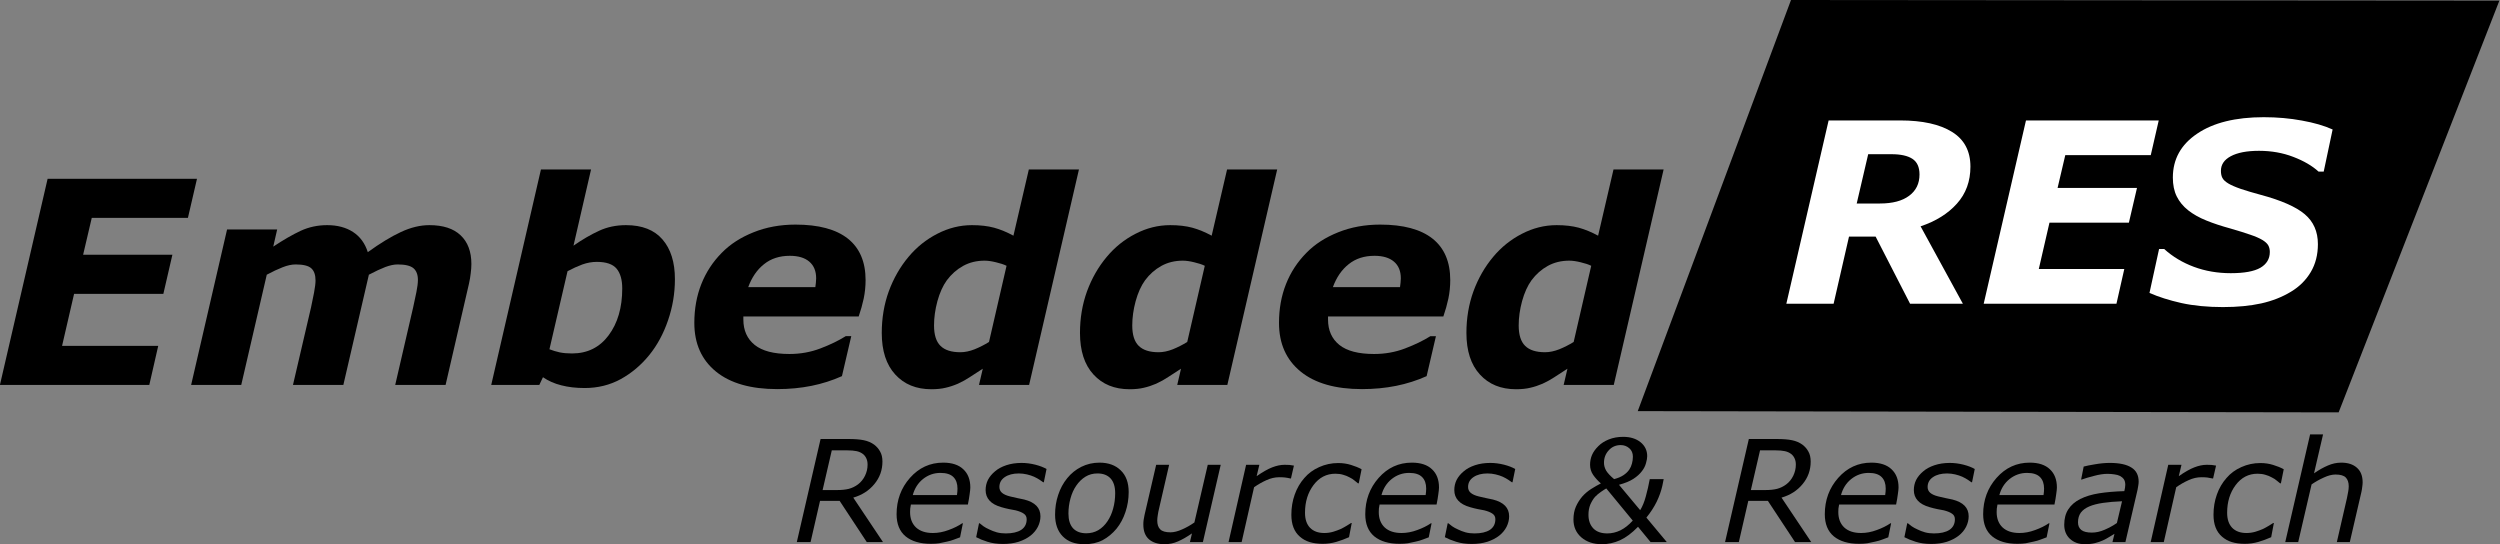 <?xml version="1.0" encoding="UTF-8" standalone="no"?>
<!-- Created with Inkscape (http://www.inkscape.org/) -->

<svg
   xmlns:dc="http://purl.org/dc/elements/1.1/"
   xmlns:cc="http://creativecommons.org/ns#"
   xmlns:rdf="http://www.w3.org/1999/02/22-rdf-syntax-ns#"
   xmlns:svg="http://www.w3.org/2000/svg"
   xmlns="http://www.w3.org/2000/svg"
   xmlns:sodipodi="http://sodipodi.sourceforge.net/DTD/sodipodi-0.dtd"
   xmlns:inkscape="http://www.inkscape.org/namespaces/inkscape"
   version="1.1"
   id="svg815"
   xml:space="preserve"
   width="385.54"
   height="83.948"
   viewBox="0 0 385.54 83.948"
   sodipodi:docname="Logo-Principal.svg"
   inkscape:version="0.92.4 (5da689c313, 2019-01-14)"><rect x="0" y="0" width="385.54" height="83.948" fill="#808080" stroke="none"/><defs
     id="defs819" /><sodipodi:namedview
     pagecolor="#ffffff"
     bordercolor="#666666"
     borderopacity="1"
     objecttolerance="10"
     gridtolerance="10"
     guidetolerance="10"
     inkscape:pageopacity="0"
     inkscape:pageshadow="2"
     inkscape:window-width="1366"
     inkscape:window-height="746"
     id="namedview817"
     showgrid="false"
     inkscape:zoom="2.1191036"
     inkscape:cx="192.77019"
     inkscape:cy="41.974049"
     inkscape:window-x="-8"
     inkscape:window-y="-8"
     inkscape:window-maximized="1"
     inkscape:current-layer="g823" /><g
     id="g823"
     inkscape:groupmode="layer"
     inkscape:label="Logo-Principal"
     transform="matrix(1.333,0,0,1.333,0,2.0987025e-6)"><g
       id="g825"><path
         d="m 22.789,20.688 -1.047,4.515 H 10.617 l -1,4.266 H 19.945 L 18.898,34 H 8.57 l -1.39,6.016 h 11.125 l -1.032,4.515 H -0.008 L 5.508,20.688 Z"
         style="fill:#000000;fill-opacity:1;fill-rule:nonzero;stroke:none"
         id="path827"
         inkscape:connector-curvature="0" /><path
         d="m 54.535,30.547 c 0,0.336 -0.027,0.695 -0.078,1.078 -0.043,0.387 -0.109,0.789 -0.203,1.203 l -2.703,11.703 h -5.828 l 2.078,-8.984 c 0.133,-0.613 0.258,-1.203 0.375,-1.766 0.113,-0.57 0.172,-1.035 0.172,-1.39 0,-0.614 -0.172,-1.067 -0.516,-1.36 -0.344,-0.289 -0.953,-0.437 -1.828,-0.437 -0.418,0 -0.891,0.101 -1.422,0.297 -0.523,0.199 -1.156,0.496 -1.906,0.89 l -2.953,12.75 h -5.828 l 2.093,-8.984 c 0.114,-0.52 0.227,-1.082 0.344,-1.688 0.113,-0.613 0.172,-1.082 0.172,-1.406 0,-0.644 -0.164,-1.113 -0.484,-1.406 -0.325,-0.301 -0.93,-0.453 -1.813,-0.453 -0.461,0 -0.965,0.109 -1.516,0.328 -0.543,0.211 -1.152,0.496 -1.828,0.859 L 27.91,44.531 H 22.113 L 26.27,26.547 h 5.796 l -0.453,1.984 c 1.176,-0.781 2.235,-1.39 3.172,-1.828 0.945,-0.437 1.969,-0.656 3.063,-0.656 1.187,0 2.187,0.266 3,0.797 0.812,0.531 1.379,1.308 1.703,2.328 1.426,-1.031 2.703,-1.805 3.828,-2.328 1.133,-0.531 2.234,-0.797 3.297,-0.797 1.582,0 2.785,0.391 3.609,1.172 0.832,0.781 1.25,1.89 1.25,3.328 z"
         style="fill:#000000;fill-opacity:1;fill-rule:nonzero;stroke:none"
         id="path829"
         inkscape:connector-curvature="0" /><path
         d="m 78.082,32.297 c 0,1.637 -0.266,3.226 -0.797,4.766 -0.523,1.531 -1.246,2.871 -2.172,4.015 -0.937,1.156 -2.039,2.086 -3.297,2.781 -1.261,0.688 -2.652,1.032 -4.171,1.032 -1.012,0 -1.915,-0.106 -2.704,-0.313 -0.793,-0.195 -1.5,-0.508 -2.125,-0.937 l -0.421,0.89 h -5.563 l 5.75,-24.922 h 5.797 l -2.031,8.813 c 1.031,-0.719 2.015,-1.289 2.953,-1.719 0.937,-0.437 1.976,-0.656 3.125,-0.656 1.863,0 3.269,0.555 4.219,1.656 0.957,1.106 1.437,2.637 1.437,4.594 z m -6.094,1.078 c 0,-1.008 -0.218,-1.773 -0.656,-2.297 -0.437,-0.519 -1.199,-0.781 -2.281,-0.781 -0.563,0 -1.121,0.101 -1.672,0.297 -0.543,0.199 -1.117,0.461 -1.719,0.781 l -2.094,9.031 c 0.375,0.149 0.77,0.266 1.188,0.36 0.414,0.086 0.891,0.125 1.422,0.125 1.781,0 3.191,-0.696 4.234,-2.094 1.051,-1.406 1.578,-3.211 1.578,-5.422 z"
         style="fill:#000000;fill-opacity:1;fill-rule:nonzero;stroke:none"
         id="path831"
         inkscape:connector-curvature="0" /><path
         d="m 94.328,33.219 c 0.031,-0.188 0.051,-0.36 0.063,-0.516 0.019,-0.164 0.031,-0.332 0.031,-0.5 0,-0.844 -0.266,-1.488 -0.797,-1.937 -0.523,-0.446 -1.273,-0.672 -2.25,-0.672 -1.187,0 -2.184,0.324 -2.984,0.969 -0.805,0.636 -1.414,1.523 -1.828,2.656 z m -4.406,11.797 c -3.063,0 -5.43,-0.676 -7.094,-2.032 -1.668,-1.363 -2.5,-3.238 -2.5,-5.625 0,-1.632 0.27,-3.132 0.813,-4.5 0.539,-1.363 1.328,-2.566 2.359,-3.609 0.977,-1 2.203,-1.789 3.672,-2.375 1.476,-0.594 3.098,-0.891 4.859,-0.891 2.676,0 4.696,0.543 6.063,1.625 1.363,1.086 2.047,2.684 2.047,4.797 0,0.731 -0.075,1.446 -0.219,2.141 -0.149,0.687 -0.34,1.375 -0.578,2.062 H 86 c 0,0.063 0,0.125 0,0.188 0,0.055 0,0.109 0,0.172 0,1.25 0.438,2.23 1.313,2.937 0.875,0.699 2.21,1.047 4.015,1.047 1.258,0 2.453,-0.211 3.578,-0.64 1.125,-0.426 2.102,-0.899 2.938,-1.422 h 0.64 l -1.078,4.625 c -1.117,0.5 -2.293,0.875 -3.531,1.125 -1.242,0.25 -2.559,0.375 -3.953,0.375 z"
         style="fill:#000000;fill-opacity:1;fill-rule:nonzero;stroke:none"
         id="path833"
         inkscape:connector-curvature="0" /><path
         d="m 124.824,19.609 -5.765,24.922 h -5.797 l 0.437,-1.875 c -0.554,0.356 -1.043,0.672 -1.469,0.953 -0.417,0.282 -0.886,0.543 -1.406,0.782 -0.48,0.207 -0.953,0.363 -1.422,0.468 -0.461,0.114 -1.011,0.172 -1.656,0.172 -1.742,0 -3.133,-0.566 -4.172,-1.703 -1.043,-1.133 -1.562,-2.738 -1.562,-4.812 0,-1.707 0.269,-3.313 0.812,-4.813 0.551,-1.5 1.313,-2.828 2.281,-3.984 0.938,-1.125 2.047,-2.016 3.329,-2.672 1.281,-0.664 2.617,-1 4.015,-1 0.977,0 1.832,0.101 2.563,0.297 0.726,0.199 1.472,0.508 2.234,0.922 l 1.781,-7.657 z m -8.375,11.141 c -0.312,-0.156 -0.719,-0.289 -1.219,-0.406 -0.5,-0.125 -0.945,-0.188 -1.328,-0.188 -0.918,0 -1.746,0.203 -2.484,0.61 -0.73,0.406 -1.355,0.961 -1.875,1.656 -0.461,0.637 -0.824,1.445 -1.094,2.422 -0.261,0.969 -0.39,1.906 -0.39,2.812 0,1.086 0.25,1.871 0.75,2.36 0.5,0.492 1.265,0.734 2.296,0.734 0.52,0 1.071,-0.113 1.657,-0.344 0.582,-0.238 1.133,-0.519 1.656,-0.843 z"
         style="fill:#000000;fill-opacity:1;fill-rule:nonzero;stroke:none"
         id="path835"
         inkscape:connector-curvature="0" /><path
         d="m 147.758,19.609 -5.766,24.922 h -5.797 l 0.438,-1.875 c -0.555,0.356 -1.043,0.672 -1.469,0.953 -0.418,0.282 -0.887,0.543 -1.406,0.782 -0.481,0.207 -0.953,0.363 -1.422,0.468 -0.461,0.114 -1.012,0.172 -1.656,0.172 -1.742,0 -3.133,-0.566 -4.172,-1.703 -1.043,-1.133 -1.563,-2.738 -1.563,-4.812 0,-1.707 0.27,-3.313 0.813,-4.813 0.551,-1.5 1.312,-2.828 2.281,-3.984 0.938,-1.125 2.047,-2.016 3.328,-2.672 1.281,-0.664 2.617,-1 4.016,-1 0.976,0 1.832,0.101 2.562,0.297 0.727,0.199 1.473,0.508 2.235,0.922 l 1.781,-7.657 z m -8.375,11.141 c -0.313,-0.156 -0.719,-0.289 -1.219,-0.406 -0.5,-0.125 -0.945,-0.188 -1.328,-0.188 -0.918,0 -1.746,0.203 -2.484,0.61 -0.731,0.406 -1.356,0.961 -1.875,1.656 -0.461,0.637 -0.825,1.445 -1.094,2.422 -0.262,0.969 -0.391,1.906 -0.391,2.812 0,1.086 0.25,1.871 0.75,2.36 0.5,0.492 1.266,0.734 2.297,0.734 0.52,0 1.07,-0.113 1.656,-0.344 0.582,-0.238 1.133,-0.519 1.657,-0.843 z"
         style="fill:#000000;fill-opacity:1;fill-rule:nonzero;stroke:none"
         id="path837"
         inkscape:connector-curvature="0" /><path
         d="m 161.969,33.219 c 0.031,-0.188 0.051,-0.36 0.062,-0.516 0.02,-0.164 0.032,-0.332 0.032,-0.5 0,-0.844 -0.266,-1.488 -0.797,-1.937 -0.524,-0.446 -1.274,-0.672 -2.25,-0.672 -1.188,0 -2.184,0.324 -2.985,0.969 -0.804,0.636 -1.414,1.523 -1.828,2.656 z m -4.406,11.797 c -3.063,0 -5.43,-0.676 -7.094,-2.032 -1.668,-1.363 -2.5,-3.238 -2.5,-5.625 0,-1.632 0.269,-3.132 0.812,-4.5 0.539,-1.363 1.328,-2.566 2.36,-3.609 0.976,-1 2.203,-1.789 3.672,-2.375 1.476,-0.594 3.097,-0.891 4.859,-0.891 2.676,0 4.695,0.543 6.062,1.625 1.364,1.086 2.047,2.684 2.047,4.797 0,0.731 -0.074,1.446 -0.218,2.141 -0.149,0.687 -0.34,1.375 -0.579,2.062 h -13.343 c 0,0.063 0,0.125 0,0.188 0,0.055 0,0.109 0,0.172 0,1.25 0.437,2.23 1.312,2.937 0.875,0.699 2.211,1.047 4.016,1.047 1.258,0 2.453,-0.211 3.578,-0.64 1.125,-0.426 2.101,-0.899 2.937,-1.422 h 0.641 l -1.078,4.625 c -1.117,0.5 -2.293,0.875 -3.531,1.125 -1.243,0.25 -2.559,0.375 -3.953,0.375 z"
         style="fill:#000000;fill-opacity:1;fill-rule:nonzero;stroke:none"
         id="path839"
         inkscape:connector-curvature="0" /><path
         d="m 192.465,19.609 -5.766,24.922 h -5.797 l 0.438,-1.875 c -0.555,0.356 -1.043,0.672 -1.469,0.953 -0.418,0.282 -0.887,0.543 -1.406,0.782 -0.481,0.207 -0.953,0.363 -1.422,0.468 -0.461,0.114 -1.012,0.172 -1.656,0.172 -1.742,0 -3.133,-0.566 -4.172,-1.703 -1.043,-1.133 -1.563,-2.738 -1.563,-4.812 0,-1.707 0.27,-3.313 0.813,-4.813 0.551,-1.5 1.312,-2.828 2.281,-3.984 0.938,-1.125 2.047,-2.016 3.328,-2.672 1.281,-0.664 2.617,-1 4.016,-1 0.976,0 1.832,0.101 2.562,0.297 0.727,0.199 1.473,0.508 2.235,0.922 l 1.781,-7.657 z M 184.09,30.75 c -0.313,-0.156 -0.719,-0.289 -1.219,-0.406 -0.5,-0.125 -0.945,-0.188 -1.328,-0.188 -0.918,0 -1.746,0.203 -2.484,0.61 -0.731,0.406 -1.356,0.961 -1.875,1.656 -0.461,0.637 -0.825,1.445 -1.094,2.422 -0.262,0.969 -0.391,1.906 -0.391,2.812 0,1.086 0.25,1.871 0.75,2.36 0.5,0.492 1.266,0.734 2.297,0.734 0.52,0 1.07,-0.113 1.656,-0.344 0.582,-0.238 1.133,-0.519 1.657,-0.843 z"
         style="fill:#000000;fill-opacity:1;fill-rule:nonzero;stroke:none"
         id="path841"
         inkscape:connector-curvature="0" /><path
         d="M 189.473,47.563 207.203,0 289.156,0.07 270.559,47.707 Z"
         style="fill:#000000;fill-opacity:1;fill-rule:nonzero;stroke:none"
         id="path843"
         inkscape:connector-curvature="0" /><path
         d="m 227.961,19.277 c 0,1.7 -0.523,3.125 -1.563,4.282 -1.031,1.156 -2.433,2.031 -4.203,2.625 l 4.891,8.953 h -6.109 l -3.985,-7.766 h -3.078 l -1.781,7.766 h -5.469 l 4.891,-21.203 h 8.281 c 2.582,0 4.582,0.445 6,1.328 1.414,0.875 2.125,2.215 2.125,4.015 z m -5.891,0.907 c 0,-0.852 -0.277,-1.457 -0.828,-1.813 -0.543,-0.351 -1.344,-0.531 -2.406,-0.531 h -2.703 l -1.328,5.703 h 2.687 c 1.457,0 2.582,-0.297 3.375,-0.891 0.801,-0.593 1.203,-1.414 1.203,-2.468 z"
         style="fill:#ffffff;fill-opacity:1;fill-rule:nonzero;stroke:none"
         id="path845"
         inkscape:connector-curvature="0" /><path
         d="m 249.746,13.934 -0.922,4.015 h -9.89 l -0.891,3.797 h 9.187 l -0.937,4.016 h -9.188 l -1.234,5.359 h 9.891 l -0.907,4.016 h -15.359 l 4.891,-21.203 z"
         style="fill:#ffffff;fill-opacity:1;fill-rule:nonzero;stroke:none"
         id="path847"
         inkscape:connector-curvature="0" /><path
         d="m 257.207,35.527 c -1.812,0 -3.43,-0.156 -4.844,-0.468 -1.418,-0.321 -2.648,-0.711 -3.687,-1.172 l 1.109,-5.078 h 0.594 c 0.976,0.886 2.125,1.574 3.437,2.062 1.321,0.492 2.743,0.734 4.266,0.734 1.551,0 2.691,-0.207 3.422,-0.625 0.726,-0.425 1.094,-1.035 1.094,-1.828 0,-0.289 -0.059,-0.539 -0.172,-0.75 -0.117,-0.218 -0.344,-0.429 -0.688,-0.64 -0.343,-0.207 -0.812,-0.41 -1.406,-0.61 -0.594,-0.207 -1.359,-0.445 -2.297,-0.718 -1.031,-0.282 -1.961,-0.586 -2.781,-0.922 -0.824,-0.332 -1.527,-0.727 -2.109,-1.188 -0.575,-0.457 -1.012,-0.988 -1.313,-1.594 -0.305,-0.613 -0.453,-1.343 -0.453,-2.187 0,-2.125 0.937,-3.816 2.812,-5.078 1.875,-1.27 4.442,-1.906 7.704,-1.906 1.562,0 3.035,0.132 4.421,0.39 1.395,0.25 2.579,0.594 3.547,1.031 l -1.031,4.875 h -0.594 c -0.742,-0.675 -1.715,-1.242 -2.922,-1.703 -1.211,-0.468 -2.531,-0.703 -3.968,-0.703 -1.407,0 -2.496,0.211 -3.266,0.625 -0.762,0.406 -1.141,0.969 -1.141,1.688 0,0.336 0.055,0.609 0.172,0.828 0.114,0.219 0.344,0.433 0.688,0.64 0.312,0.188 0.789,0.399 1.437,0.625 0.657,0.219 1.426,0.45 2.313,0.688 2.375,0.637 4.066,1.383 5.078,2.234 1.019,0.856 1.531,2.012 1.531,3.469 0,1.231 -0.277,2.309 -0.828,3.234 -0.555,0.93 -1.312,1.684 -2.281,2.266 -1.012,0.617 -2.164,1.07 -3.453,1.359 -1.293,0.282 -2.758,0.422 -4.391,0.422 z"
         style="fill:#ffffff;fill-opacity:1;fill-rule:nonzero;stroke:none"
         id="path849"
         inkscape:connector-curvature="0" /><path
         d="m 100.371,53.758 c 0,-0.281 -0.047,-0.52 -0.141,-0.719 -0.085,-0.195 -0.21,-0.363 -0.375,-0.5 -0.21,-0.164 -0.46,-0.281 -0.75,-0.344 -0.292,-0.062 -0.652,-0.093 -1.078,-0.093 H 96.23 l -1.062,4.593 h 1.672 c 0.531,0 0.984,-0.047 1.359,-0.14 0.383,-0.102 0.739,-0.274 1.063,-0.516 0.343,-0.258 0.613,-0.594 0.812,-1 0.196,-0.406 0.297,-0.832 0.297,-1.281 z m 1.781,8.953 h -1.875 l -3.14,-4.766 h -2.266 l -1.094,4.766 h -1.593 l 2.75,-11.922 h 3.234 c 0.727,0 1.316,0.047 1.766,0.141 0.457,0.093 0.859,0.265 1.203,0.515 0.289,0.219 0.519,0.485 0.687,0.797 0.176,0.305 0.266,0.688 0.266,1.156 0,0.993 -0.313,1.86 -0.938,2.61 -0.617,0.75 -1.429,1.273 -2.437,1.562 z"
         style="fill:#000000;fill-opacity:1;fill-rule:nonzero;stroke:none"
         id="path851"
         inkscape:connector-curvature="0" /><path
         d="m 110.711,57.273 c 0.019,-0.156 0.035,-0.285 0.047,-0.39 0.008,-0.113 0.015,-0.235 0.015,-0.36 0,-0.57 -0.156,-1.015 -0.468,-1.328 -0.313,-0.32 -0.813,-0.484 -1.5,-0.484 -0.75,0 -1.422,0.234 -2.016,0.703 -0.586,0.469 -0.98,1.09 -1.187,1.859 z m -3.016,5.641 c -1.242,0 -2.215,-0.285 -2.922,-0.859 -0.699,-0.582 -1.046,-1.438 -1.046,-2.563 0,-1.633 0.515,-3.035 1.546,-4.203 1.04,-1.176 2.321,-1.766 3.844,-1.766 1.02,0 1.797,0.258 2.328,0.766 0.539,0.5 0.813,1.203 0.813,2.109 0,0.168 -0.028,0.422 -0.078,0.766 -0.043,0.344 -0.11,0.746 -0.203,1.203 h -6.594 c -0.031,0.156 -0.059,0.313 -0.078,0.469 -0.012,0.148 -0.016,0.281 -0.016,0.406 0,0.75 0.227,1.344 0.688,1.781 0.468,0.43 1.117,0.641 1.953,0.641 0.593,0 1.195,-0.113 1.812,-0.344 0.625,-0.226 1.149,-0.488 1.578,-0.781 h 0.078 l -0.328,1.625 c -0.261,0.094 -0.5,0.184 -0.718,0.266 -0.211,0.086 -0.481,0.164 -0.813,0.234 -0.336,0.082 -0.633,0.145 -0.891,0.188 -0.25,0.039 -0.57,0.062 -0.953,0.062 z"
         style="fill:#000000;fill-opacity:1;fill-rule:nonzero;stroke:none"
         id="path853"
         inkscape:connector-curvature="0" /><path
         d="m 116.027,62.93 c -0.668,0 -1.261,-0.086 -1.781,-0.25 -0.523,-0.164 -0.961,-0.344 -1.312,-0.532 l 0.328,-1.609 h 0.078 c 0.113,0.094 0.258,0.211 0.437,0.344 0.176,0.125 0.407,0.25 0.688,0.375 0.25,0.125 0.535,0.234 0.859,0.328 0.321,0.086 0.664,0.125 1.031,0.125 0.758,0 1.352,-0.133 1.782,-0.406 0.426,-0.282 0.64,-0.692 0.64,-1.235 0,-0.281 -0.109,-0.492 -0.328,-0.64 -0.219,-0.157 -0.539,-0.285 -0.953,-0.391 -0.211,-0.039 -0.461,-0.086 -0.75,-0.141 -0.293,-0.062 -0.586,-0.132 -0.875,-0.218 -0.625,-0.176 -1.09,-0.43 -1.391,-0.766 -0.304,-0.332 -0.453,-0.738 -0.453,-1.219 0,-0.414 0.086,-0.804 0.266,-1.172 0.187,-0.363 0.461,-0.695 0.828,-1 0.332,-0.289 0.766,-0.523 1.297,-0.703 0.531,-0.175 1.117,-0.265 1.766,-0.265 0.531,0 1.062,0.07 1.593,0.203 0.532,0.137 0.961,0.305 1.297,0.5 l -0.312,1.531 h -0.078 c -0.094,-0.07 -0.231,-0.164 -0.407,-0.281 -0.168,-0.113 -0.386,-0.235 -0.656,-0.36 -0.23,-0.101 -0.5,-0.191 -0.812,-0.265 -0.305,-0.07 -0.618,-0.11 -0.938,-0.11 -0.668,0 -1.211,0.141 -1.625,0.422 -0.418,0.282 -0.625,0.664 -0.625,1.141 0,0.273 0.098,0.496 0.297,0.672 0.207,0.18 0.52,0.32 0.937,0.422 0.258,0.062 0.532,0.125 0.813,0.187 0.289,0.055 0.566,0.11 0.828,0.172 0.625,0.156 1.094,0.399 1.406,0.719 0.313,0.324 0.469,0.73 0.469,1.219 0,0.418 -0.101,0.824 -0.297,1.218 -0.199,0.387 -0.48,0.727 -0.844,1.016 -0.386,0.305 -0.851,0.543 -1.39,0.719 -0.531,0.164 -1.137,0.25 -1.813,0.25 z"
         style="fill:#000000;fill-opacity:1;fill-rule:nonzero;stroke:none"
         id="path855"
         inkscape:connector-curvature="0" /><path
         d="m 130.578,56.93 c 0,0.804 -0.125,1.574 -0.375,2.312 -0.242,0.731 -0.586,1.371 -1.031,1.922 -0.469,0.563 -1.008,1.008 -1.609,1.328 -0.606,0.313 -1.313,0.469 -2.125,0.469 -1.063,0 -1.891,-0.301 -2.485,-0.906 -0.594,-0.602 -0.89,-1.442 -0.89,-2.516 0,-0.801 0.117,-1.562 0.359,-2.281 0.238,-0.727 0.586,-1.375 1.047,-1.938 0.445,-0.55 0.988,-0.988 1.625,-1.312 0.644,-0.32 1.347,-0.485 2.109,-0.485 1.031,0 1.848,0.297 2.453,0.891 0.614,0.586 0.922,1.422 0.922,2.516 z m -2.453,3.375 c 0.289,-0.426 0.508,-0.914 0.656,-1.469 0.157,-0.563 0.235,-1.156 0.235,-1.781 0,-0.75 -0.18,-1.317 -0.532,-1.703 -0.355,-0.383 -0.859,-0.579 -1.515,-0.579 -0.524,0 -0.985,0.125 -1.391,0.375 -0.406,0.25 -0.762,0.594 -1.062,1.032 -0.293,0.418 -0.516,0.914 -0.672,1.484 -0.156,0.563 -0.235,1.149 -0.235,1.75 0,0.742 0.176,1.309 0.532,1.703 0.363,0.387 0.875,0.578 1.531,0.578 0.508,0 0.973,-0.117 1.391,-0.359 0.414,-0.25 0.769,-0.594 1.062,-1.031 z"
         style="fill:#000000;fill-opacity:1;fill-rule:nonzero;stroke:none"
         id="path857"
         inkscape:connector-curvature="0" /><path
         d="m 141.227,53.773 -2.063,8.938 h -1.5 l 0.234,-1 c -0.574,0.398 -1.109,0.703 -1.609,0.922 -0.492,0.219 -1.012,0.328 -1.562,0.328 -0.774,0 -1.375,-0.195 -1.813,-0.578 -0.43,-0.383 -0.641,-0.953 -0.641,-1.703 0,-0.176 0.008,-0.348 0.032,-0.516 0.031,-0.176 0.066,-0.375 0.109,-0.594 l 1.344,-5.797 h 1.5 l -1.172,5.094 c -0.055,0.211 -0.102,0.449 -0.141,0.719 -0.043,0.262 -0.062,0.469 -0.062,0.625 0,0.461 0.113,0.805 0.344,1.031 0.226,0.231 0.625,0.344 1.187,0.344 0.395,0 0.848,-0.113 1.359,-0.344 0.508,-0.226 0.977,-0.492 1.407,-0.797 l 1.547,-6.672 z"
         style="fill:#000000;fill-opacity:1;fill-rule:nonzero;stroke:none"
         id="path859"
         inkscape:connector-curvature="0" /><path
         d="m 149.352,55.352 h -0.079 c -0.218,-0.051 -0.421,-0.086 -0.609,-0.11 -0.18,-0.019 -0.398,-0.031 -0.656,-0.031 -0.512,0 -1.012,0.117 -1.5,0.344 -0.492,0.218 -0.965,0.492 -1.422,0.812 l -1.438,6.344 h -1.515 l 2.031,-8.938 h 1.531 l -0.312,1.313 c 0.707,-0.488 1.305,-0.828 1.797,-1.016 0.5,-0.195 0.976,-0.297 1.437,-0.297 0.258,0 0.446,0.008 0.563,0.016 0.113,0.012 0.285,0.039 0.515,0.078 z"
         style="fill:#000000;fill-opacity:1;fill-rule:nonzero;stroke:none"
         id="path861"
         inkscape:connector-curvature="0" /><path
         d="m 153.023,62.914 c -0.574,0 -1.078,-0.07 -1.515,-0.203 -0.43,-0.133 -0.805,-0.344 -1.125,-0.625 -0.324,-0.281 -0.57,-0.629 -0.735,-1.047 -0.168,-0.426 -0.25,-0.922 -0.25,-1.484 0,-0.832 0.129,-1.614 0.391,-2.344 0.258,-0.727 0.629,-1.363 1.109,-1.906 0.457,-0.539 1.032,-0.961 1.719,-1.266 0.688,-0.312 1.422,-0.469 2.203,-0.469 0.532,0 1.024,0.075 1.485,0.219 0.457,0.137 0.863,0.305 1.218,0.5 l -0.328,1.625 h -0.093 c -0.106,-0.094 -0.243,-0.203 -0.407,-0.328 -0.156,-0.133 -0.343,-0.254 -0.562,-0.359 -0.219,-0.125 -0.465,-0.223 -0.735,-0.297 -0.261,-0.082 -0.562,-0.125 -0.906,-0.125 -1.031,0 -1.875,0.437 -2.531,1.312 -0.656,0.875 -0.984,1.946 -0.984,3.203 0,0.75 0.191,1.328 0.578,1.735 0.394,0.406 0.945,0.609 1.656,0.609 0.344,0 0.68,-0.047 1.016,-0.141 0.332,-0.101 0.617,-0.207 0.859,-0.312 0.258,-0.125 0.5,-0.254 0.719,-0.391 0.226,-0.144 0.394,-0.25 0.5,-0.312 h 0.078 l -0.313,1.64 c -0.468,0.211 -0.965,0.391 -1.484,0.547 -0.512,0.145 -1.031,0.219 -1.563,0.219 z"
         style="fill:#000000;fill-opacity:1;fill-rule:nonzero;stroke:none"
         id="path863"
         inkscape:connector-curvature="0" /><path
         d="m 164.934,57.273 c 0.019,-0.156 0.035,-0.285 0.046,-0.39 0.008,-0.113 0.016,-0.235 0.016,-0.36 0,-0.57 -0.156,-1.015 -0.469,-1.328 -0.312,-0.32 -0.812,-0.484 -1.5,-0.484 -0.75,0 -1.422,0.234 -2.015,0.703 -0.586,0.469 -0.981,1.09 -1.188,1.859 z m -3.016,5.641 c -1.242,0 -2.215,-0.285 -2.922,-0.859 -0.699,-0.582 -1.047,-1.438 -1.047,-2.563 0,-1.633 0.516,-3.035 1.547,-4.203 1.039,-1.176 2.32,-1.766 3.844,-1.766 1.019,0 1.797,0.258 2.328,0.766 0.539,0.5 0.812,1.203 0.812,2.109 0,0.168 -0.027,0.422 -0.078,0.766 -0.043,0.344 -0.109,0.746 -0.203,1.203 h -6.594 c -0.031,0.156 -0.058,0.313 -0.078,0.469 -0.011,0.148 -0.015,0.281 -0.015,0.406 0,0.75 0.226,1.344 0.687,1.781 0.469,0.43 1.117,0.641 1.953,0.641 0.594,0 1.196,-0.113 1.813,-0.344 0.625,-0.226 1.148,-0.488 1.578,-0.781 h 0.078 l -0.328,1.625 c -0.262,0.094 -0.5,0.184 -0.719,0.266 -0.211,0.086 -0.48,0.164 -0.812,0.234 -0.336,0.082 -0.633,0.145 -0.891,0.188 -0.25,0.039 -0.57,0.062 -0.953,0.062 z"
         style="fill:#000000;fill-opacity:1;fill-rule:nonzero;stroke:none"
         id="path865"
         inkscape:connector-curvature="0" /><path
         d="m 170.25,62.93 c -0.668,0 -1.262,-0.086 -1.781,-0.25 -0.524,-0.164 -0.961,-0.344 -1.313,-0.532 l 0.328,-1.609 h 0.079 c 0.113,0.094 0.257,0.211 0.437,0.344 0.176,0.125 0.406,0.25 0.688,0.375 0.25,0.125 0.535,0.234 0.859,0.328 0.32,0.086 0.664,0.125 1.031,0.125 0.758,0 1.352,-0.133 1.781,-0.406 0.426,-0.282 0.641,-0.692 0.641,-1.235 0,-0.281 -0.109,-0.492 -0.328,-0.64 -0.219,-0.157 -0.539,-0.285 -0.953,-0.391 -0.211,-0.039 -0.461,-0.086 -0.75,-0.141 -0.293,-0.062 -0.586,-0.132 -0.875,-0.218 -0.625,-0.176 -1.09,-0.43 -1.391,-0.766 -0.305,-0.332 -0.453,-0.738 -0.453,-1.219 0,-0.414 0.086,-0.804 0.266,-1.172 0.187,-0.363 0.461,-0.695 0.828,-1 0.332,-0.289 0.765,-0.523 1.297,-0.703 0.531,-0.175 1.117,-0.265 1.765,-0.265 0.532,0 1.063,0.07 1.594,0.203 0.531,0.137 0.961,0.305 1.297,0.5 l -0.313,1.531 h -0.078 c -0.093,-0.07 -0.23,-0.164 -0.406,-0.281 -0.168,-0.113 -0.387,-0.235 -0.656,-0.36 -0.231,-0.101 -0.5,-0.191 -0.813,-0.265 -0.304,-0.07 -0.617,-0.11 -0.937,-0.11 -0.668,0 -1.211,0.141 -1.625,0.422 -0.418,0.282 -0.625,0.664 -0.625,1.141 0,0.273 0.097,0.496 0.297,0.672 0.207,0.18 0.519,0.32 0.937,0.422 0.258,0.062 0.531,0.125 0.813,0.187 0.289,0.055 0.566,0.11 0.828,0.172 0.625,0.156 1.094,0.399 1.406,0.719 0.313,0.324 0.469,0.73 0.469,1.219 0,0.418 -0.102,0.824 -0.297,1.218 -0.199,0.387 -0.481,0.727 -0.844,1.016 -0.387,0.305 -0.851,0.543 -1.39,0.719 -0.532,0.164 -1.137,0.25 -1.813,0.25 z"
         style="fill:#000000;fill-opacity:1;fill-rule:nonzero;stroke:none"
         id="path867"
         inkscape:connector-curvature="0" /><path
         d="m 192.832,62.711 h -1.875 l -1.453,-1.766 c -0.711,0.731 -1.406,1.25 -2.094,1.563 -0.68,0.301 -1.375,0.453 -2.094,0.453 -0.968,0 -1.761,-0.266 -2.375,-0.797 -0.605,-0.531 -0.906,-1.219 -0.906,-2.062 0,-0.563 0.094,-1.055 0.281,-1.485 0.188,-0.426 0.438,-0.82 0.75,-1.187 0.289,-0.321 0.629,-0.61 1.016,-0.86 0.395,-0.25 0.77,-0.461 1.125,-0.64 -0.344,-0.301 -0.641,-0.629 -0.891,-0.985 -0.242,-0.351 -0.359,-0.742 -0.359,-1.172 0,-0.394 0.07,-0.769 0.219,-1.125 0.156,-0.363 0.406,-0.71 0.75,-1.046 0.312,-0.313 0.711,-0.567 1.203,-0.766 0.488,-0.195 1.039,-0.297 1.656,-0.297 0.832,0 1.504,0.211 2.016,0.625 0.508,0.418 0.765,0.953 0.765,1.609 0,0.219 -0.046,0.493 -0.14,0.813 -0.086,0.324 -0.242,0.633 -0.469,0.922 -0.242,0.324 -0.57,0.621 -0.984,0.89 -0.418,0.274 -0.977,0.5 -1.672,0.688 l 2.453,2.937 c 0.269,-0.437 0.488,-0.972 0.656,-1.609 0.176,-0.633 0.328,-1.297 0.453,-1.984 h 1.61 l -0.157,0.781 c -0.136,0.605 -0.355,1.219 -0.656,1.844 -0.305,0.617 -0.699,1.226 -1.187,1.828 z m -4.344,-8.375 c 0.145,-0.219 0.25,-0.453 0.313,-0.703 0.07,-0.25 0.109,-0.516 0.109,-0.797 0,-0.414 -0.14,-0.742 -0.422,-0.984 -0.281,-0.239 -0.609,-0.36 -0.984,-0.36 -0.563,0 -1.027,0.203 -1.391,0.61 -0.367,0.398 -0.547,0.875 -0.547,1.437 0,0.305 0.082,0.606 0.25,0.906 0.176,0.293 0.485,0.621 0.922,0.985 0.438,-0.114 0.797,-0.266 1.078,-0.453 0.282,-0.188 0.504,-0.399 0.672,-0.641 z m 0.407,5.891 -3.063,-3.719 c -0.137,0.074 -0.34,0.203 -0.609,0.39 -0.274,0.188 -0.5,0.383 -0.688,0.579 -0.211,0.242 -0.39,0.539 -0.547,0.89 -0.148,0.356 -0.218,0.75 -0.218,1.188 0,0.656 0.187,1.183 0.562,1.578 0.375,0.387 0.914,0.578 1.625,0.578 0.508,0 1.016,-0.117 1.516,-0.359 0.5,-0.25 0.972,-0.625 1.422,-1.125 z"
         style="fill:#000000;fill-opacity:1;fill-rule:nonzero;stroke:none"
         id="path869"
         inkscape:connector-curvature="0" /><path
         d="m 207.762,53.758 c 0,-0.281 -0.047,-0.52 -0.141,-0.719 -0.086,-0.195 -0.211,-0.363 -0.375,-0.5 -0.211,-0.164 -0.461,-0.281 -0.75,-0.344 -0.293,-0.062 -0.652,-0.093 -1.078,-0.093 h -1.797 l -1.062,4.593 h 1.671 c 0.532,0 0.985,-0.047 1.36,-0.14 0.383,-0.102 0.738,-0.274 1.062,-0.516 0.344,-0.258 0.614,-0.594 0.813,-1 0.195,-0.406 0.297,-0.832 0.297,-1.281 z m 1.781,8.953 h -1.875 l -3.141,-4.766 h -2.265 l -1.094,4.766 h -1.594 l 2.75,-11.922 h 3.235 c 0.726,0 1.316,0.047 1.765,0.141 0.457,0.093 0.86,0.265 1.203,0.515 0.289,0.219 0.52,0.485 0.688,0.797 0.176,0.305 0.265,0.688 0.265,1.156 0,0.993 -0.312,1.86 -0.937,2.61 -0.617,0.75 -1.43,1.273 -2.438,1.562 z"
         style="fill:#000000;fill-opacity:1;fill-rule:nonzero;stroke:none"
         id="path871"
         inkscape:connector-curvature="0" /><path
         d="m 218.098,57.273 c 0.019,-0.156 0.035,-0.285 0.047,-0.39 0.007,-0.113 0.015,-0.235 0.015,-0.36 0,-0.57 -0.156,-1.015 -0.469,-1.328 -0.312,-0.32 -0.812,-0.484 -1.5,-0.484 -0.75,0 -1.421,0.234 -2.015,0.703 -0.586,0.469 -0.981,1.09 -1.188,1.859 z m -3.016,5.641 c -1.242,0 -2.215,-0.285 -2.922,-0.859 -0.699,-0.582 -1.047,-1.438 -1.047,-2.563 0,-1.633 0.516,-3.035 1.547,-4.203 1.039,-1.176 2.32,-1.766 3.844,-1.766 1.019,0 1.797,0.258 2.328,0.766 0.539,0.5 0.813,1.203 0.813,2.109 0,0.168 -0.028,0.422 -0.079,0.766 -0.043,0.344 -0.109,0.746 -0.203,1.203 h -6.593 c -0.032,0.156 -0.059,0.313 -0.079,0.469 -0.011,0.148 -0.015,0.281 -0.015,0.406 0,0.75 0.226,1.344 0.687,1.781 0.469,0.43 1.117,0.641 1.953,0.641 0.594,0 1.196,-0.113 1.813,-0.344 0.625,-0.226 1.148,-0.488 1.578,-0.781 h 0.078 l -0.328,1.625 c -0.262,0.094 -0.5,0.184 -0.719,0.266 -0.211,0.086 -0.48,0.164 -0.812,0.234 -0.336,0.082 -0.633,0.145 -0.891,0.188 -0.25,0.039 -0.57,0.062 -0.953,0.062 z"
         style="fill:#000000;fill-opacity:1;fill-rule:nonzero;stroke:none"
         id="path873"
         inkscape:connector-curvature="0" /><path
         d="m 223.414,62.93 c -0.668,0 -1.262,-0.086 -1.781,-0.25 -0.524,-0.164 -0.961,-0.344 -1.313,-0.532 l 0.328,-1.609 h 0.079 c 0.113,0.094 0.257,0.211 0.437,0.344 0.176,0.125 0.406,0.25 0.688,0.375 0.25,0.125 0.535,0.234 0.859,0.328 0.32,0.086 0.664,0.125 1.031,0.125 0.758,0 1.352,-0.133 1.781,-0.406 0.426,-0.282 0.641,-0.692 0.641,-1.235 0,-0.281 -0.109,-0.492 -0.328,-0.64 -0.219,-0.157 -0.539,-0.285 -0.953,-0.391 -0.211,-0.039 -0.461,-0.086 -0.75,-0.141 -0.293,-0.062 -0.586,-0.132 -0.875,-0.218 -0.625,-0.176 -1.09,-0.43 -1.391,-0.766 -0.304,-0.332 -0.453,-0.738 -0.453,-1.219 0,-0.414 0.086,-0.804 0.266,-1.172 0.187,-0.363 0.461,-0.695 0.828,-1 0.332,-0.289 0.765,-0.523 1.297,-0.703 0.531,-0.175 1.117,-0.265 1.765,-0.265 0.532,0 1.063,0.07 1.594,0.203 0.531,0.137 0.961,0.305 1.297,0.5 l -0.313,1.531 h -0.078 c -0.093,-0.07 -0.23,-0.164 -0.406,-0.281 -0.168,-0.113 -0.387,-0.235 -0.656,-0.36 -0.231,-0.101 -0.5,-0.191 -0.813,-0.265 -0.304,-0.07 -0.617,-0.11 -0.937,-0.11 -0.668,0 -1.211,0.141 -1.625,0.422 -0.418,0.282 -0.625,0.664 -0.625,1.141 0,0.273 0.097,0.496 0.297,0.672 0.207,0.18 0.519,0.32 0.937,0.422 0.258,0.062 0.531,0.125 0.813,0.187 0.289,0.055 0.566,0.11 0.828,0.172 0.625,0.156 1.094,0.399 1.406,0.719 0.313,0.324 0.469,0.73 0.469,1.219 0,0.418 -0.102,0.824 -0.297,1.218 -0.199,0.387 -0.481,0.727 -0.844,1.016 -0.387,0.305 -0.851,0.543 -1.39,0.719 -0.532,0.164 -1.137,0.25 -1.813,0.25 z"
         style="fill:#000000;fill-opacity:1;fill-rule:nonzero;stroke:none"
         id="path875"
         inkscape:connector-curvature="0" /><path
         d="m 236.418,57.273 c 0.02,-0.156 0.035,-0.285 0.047,-0.39 0.008,-0.113 0.015,-0.235 0.015,-0.36 0,-0.57 -0.156,-1.015 -0.468,-1.328 -0.313,-0.32 -0.813,-0.484 -1.5,-0.484 -0.75,0 -1.422,0.234 -2.016,0.703 -0.586,0.469 -0.98,1.09 -1.187,1.859 z m -3.016,5.641 c -1.242,0 -2.214,-0.285 -2.922,-0.859 -0.699,-0.582 -1.046,-1.438 -1.046,-2.563 0,-1.633 0.515,-3.035 1.546,-4.203 1.04,-1.176 2.321,-1.766 3.844,-1.766 1.02,0 1.797,0.258 2.328,0.766 0.539,0.5 0.813,1.203 0.813,2.109 0,0.168 -0.027,0.422 -0.078,0.766 -0.043,0.344 -0.11,0.746 -0.203,1.203 h -6.594 c -0.031,0.156 -0.059,0.313 -0.078,0.469 -0.012,0.148 -0.016,0.281 -0.016,0.406 0,0.75 0.227,1.344 0.688,1.781 0.468,0.43 1.117,0.641 1.953,0.641 0.593,0 1.195,-0.113 1.812,-0.344 0.625,-0.226 1.149,-0.488 1.578,-0.781 h 0.078 l -0.328,1.625 c -0.261,0.094 -0.5,0.184 -0.718,0.266 -0.211,0.086 -0.481,0.164 -0.813,0.234 -0.336,0.082 -0.633,0.145 -0.891,0.188 -0.25,0.039 -0.57,0.062 -0.953,0.062 z"
         style="fill:#000000;fill-opacity:1;fill-rule:nonzero;stroke:none"
         id="path877"
         inkscape:connector-curvature="0" /><path
         d="m 245.5,57.992 c -0.824,0.031 -1.559,0.094 -2.203,0.188 -0.637,0.093 -1.164,0.23 -1.578,0.406 -0.43,0.18 -0.758,0.418 -0.985,0.719 -0.218,0.304 -0.328,0.679 -0.328,1.125 0,0.386 0.129,0.683 0.391,0.89 0.258,0.2 0.664,0.297 1.219,0.297 0.476,0 0.968,-0.109 1.468,-0.328 0.508,-0.219 0.985,-0.476 1.422,-0.781 z m -0.875,3.766 c -0.148,0.086 -0.344,0.203 -0.594,0.359 -0.25,0.156 -0.5,0.293 -0.75,0.406 -0.273,0.125 -0.578,0.227 -0.922,0.313 -0.336,0.082 -0.718,0.125 -1.156,0.125 -0.711,0 -1.289,-0.211 -1.734,-0.625 -0.438,-0.414 -0.656,-0.957 -0.656,-1.625 0,-0.707 0.156,-1.301 0.468,-1.781 0.313,-0.489 0.774,-0.891 1.391,-1.203 0.601,-0.301 1.328,-0.52 2.172,-0.657 0.851,-0.132 1.828,-0.218 2.922,-0.25 0.031,-0.156 0.054,-0.285 0.078,-0.39 0.019,-0.114 0.031,-0.227 0.031,-0.344 0,-0.258 -0.055,-0.469 -0.156,-0.625 -0.106,-0.156 -0.25,-0.285 -0.438,-0.391 -0.187,-0.093 -0.406,-0.156 -0.656,-0.187 -0.242,-0.039 -0.512,-0.063 -0.812,-0.063 -0.45,0 -0.965,0.078 -1.547,0.235 -0.586,0.148 -1.059,0.289 -1.422,0.422 h -0.078 l 0.297,-1.5 c 0.3,-0.082 0.742,-0.172 1.328,-0.266 0.593,-0.102 1.16,-0.156 1.703,-0.156 1.101,0 1.929,0.179 2.484,0.531 0.563,0.344 0.844,0.891 0.844,1.641 0,0.148 -0.016,0.304 -0.047,0.468 -0.023,0.157 -0.047,0.309 -0.078,0.453 l -1.406,6.063 h -1.5 z"
         style="fill:#000000;fill-opacity:1;fill-rule:nonzero;stroke:none"
         id="path879"
         inkscape:connector-curvature="0" /><path
         d="m 256.035,55.352 h -0.078 c -0.219,-0.051 -0.422,-0.086 -0.609,-0.11 -0.18,-0.019 -0.399,-0.031 -0.657,-0.031 -0.511,0 -1.011,0.117 -1.5,0.344 -0.492,0.218 -0.964,0.492 -1.421,0.812 l -1.438,6.344 h -1.516 l 2.032,-8.938 h 1.531 l -0.313,1.313 c 0.707,-0.488 1.305,-0.828 1.797,-1.016 0.5,-0.195 0.977,-0.297 1.438,-0.297 0.258,0 0.445,0.008 0.562,0.016 0.114,0.012 0.285,0.039 0.516,0.078 z"
         style="fill:#000000;fill-opacity:1;fill-rule:nonzero;stroke:none"
         id="path881"
         inkscape:connector-curvature="0" /><path
         d="m 259.707,62.914 c -0.574,0 -1.078,-0.07 -1.516,-0.203 -0.429,-0.133 -0.804,-0.344 -1.125,-0.625 -0.324,-0.281 -0.57,-0.629 -0.734,-1.047 -0.168,-0.426 -0.25,-0.922 -0.25,-1.484 0,-0.832 0.129,-1.614 0.391,-2.344 0.257,-0.727 0.629,-1.363 1.109,-1.906 0.457,-0.539 1.031,-0.961 1.719,-1.266 0.687,-0.312 1.422,-0.469 2.203,-0.469 0.531,0 1.023,0.075 1.484,0.219 0.457,0.137 0.864,0.305 1.219,0.5 l -0.328,1.625 h -0.094 c -0.105,-0.094 -0.242,-0.203 -0.406,-0.328 -0.156,-0.133 -0.344,-0.254 -0.563,-0.359 -0.218,-0.125 -0.464,-0.223 -0.734,-0.297 -0.262,-0.082 -0.562,-0.125 -0.906,-0.125 -1.031,0 -1.875,0.437 -2.531,1.312 -0.657,0.875 -0.985,1.946 -0.985,3.203 0,0.75 0.192,1.328 0.578,1.735 0.395,0.406 0.946,0.609 1.657,0.609 0.343,0 0.679,-0.047 1.015,-0.141 0.332,-0.101 0.617,-0.207 0.86,-0.312 0.257,-0.125 0.5,-0.254 0.718,-0.391 0.227,-0.144 0.395,-0.25 0.5,-0.312 h 0.078 l -0.312,1.64 c -0.469,0.211 -0.965,0.391 -1.484,0.547 -0.512,0.145 -1.032,0.219 -1.563,0.219 z"
         style="fill:#000000;fill-opacity:1;fill-rule:nonzero;stroke:none"
         id="path883"
         inkscape:connector-curvature="0" /><path
         d="m 273.336,55.805 c 0,0.136 -0.016,0.312 -0.047,0.531 -0.023,0.219 -0.055,0.414 -0.094,0.578 l -1.343,5.797 h -1.5 l 1.171,-5.094 c 0.063,-0.281 0.11,-0.523 0.141,-0.734 0.039,-0.207 0.063,-0.414 0.063,-0.625 0,-0.445 -0.118,-0.785 -0.344,-1.016 -0.219,-0.226 -0.617,-0.344 -1.188,-0.344 -0.406,0 -0.855,0.118 -1.343,0.344 -0.493,0.219 -0.965,0.485 -1.422,0.797 l -1.547,6.672 h -1.5 l 2.875,-12.453 h 1.5 l -1.047,4.5 c 0.57,-0.395 1.109,-0.695 1.609,-0.906 0.5,-0.219 1.016,-0.329 1.547,-0.329 0.77,0 1.375,0.2 1.813,0.594 0.437,0.387 0.656,0.949 0.656,1.688 z"
         style="fill:#000000;fill-opacity:1;fill-rule:nonzero;stroke:none"
         id="path885"
         inkscape:connector-curvature="0" /></g></g></svg>